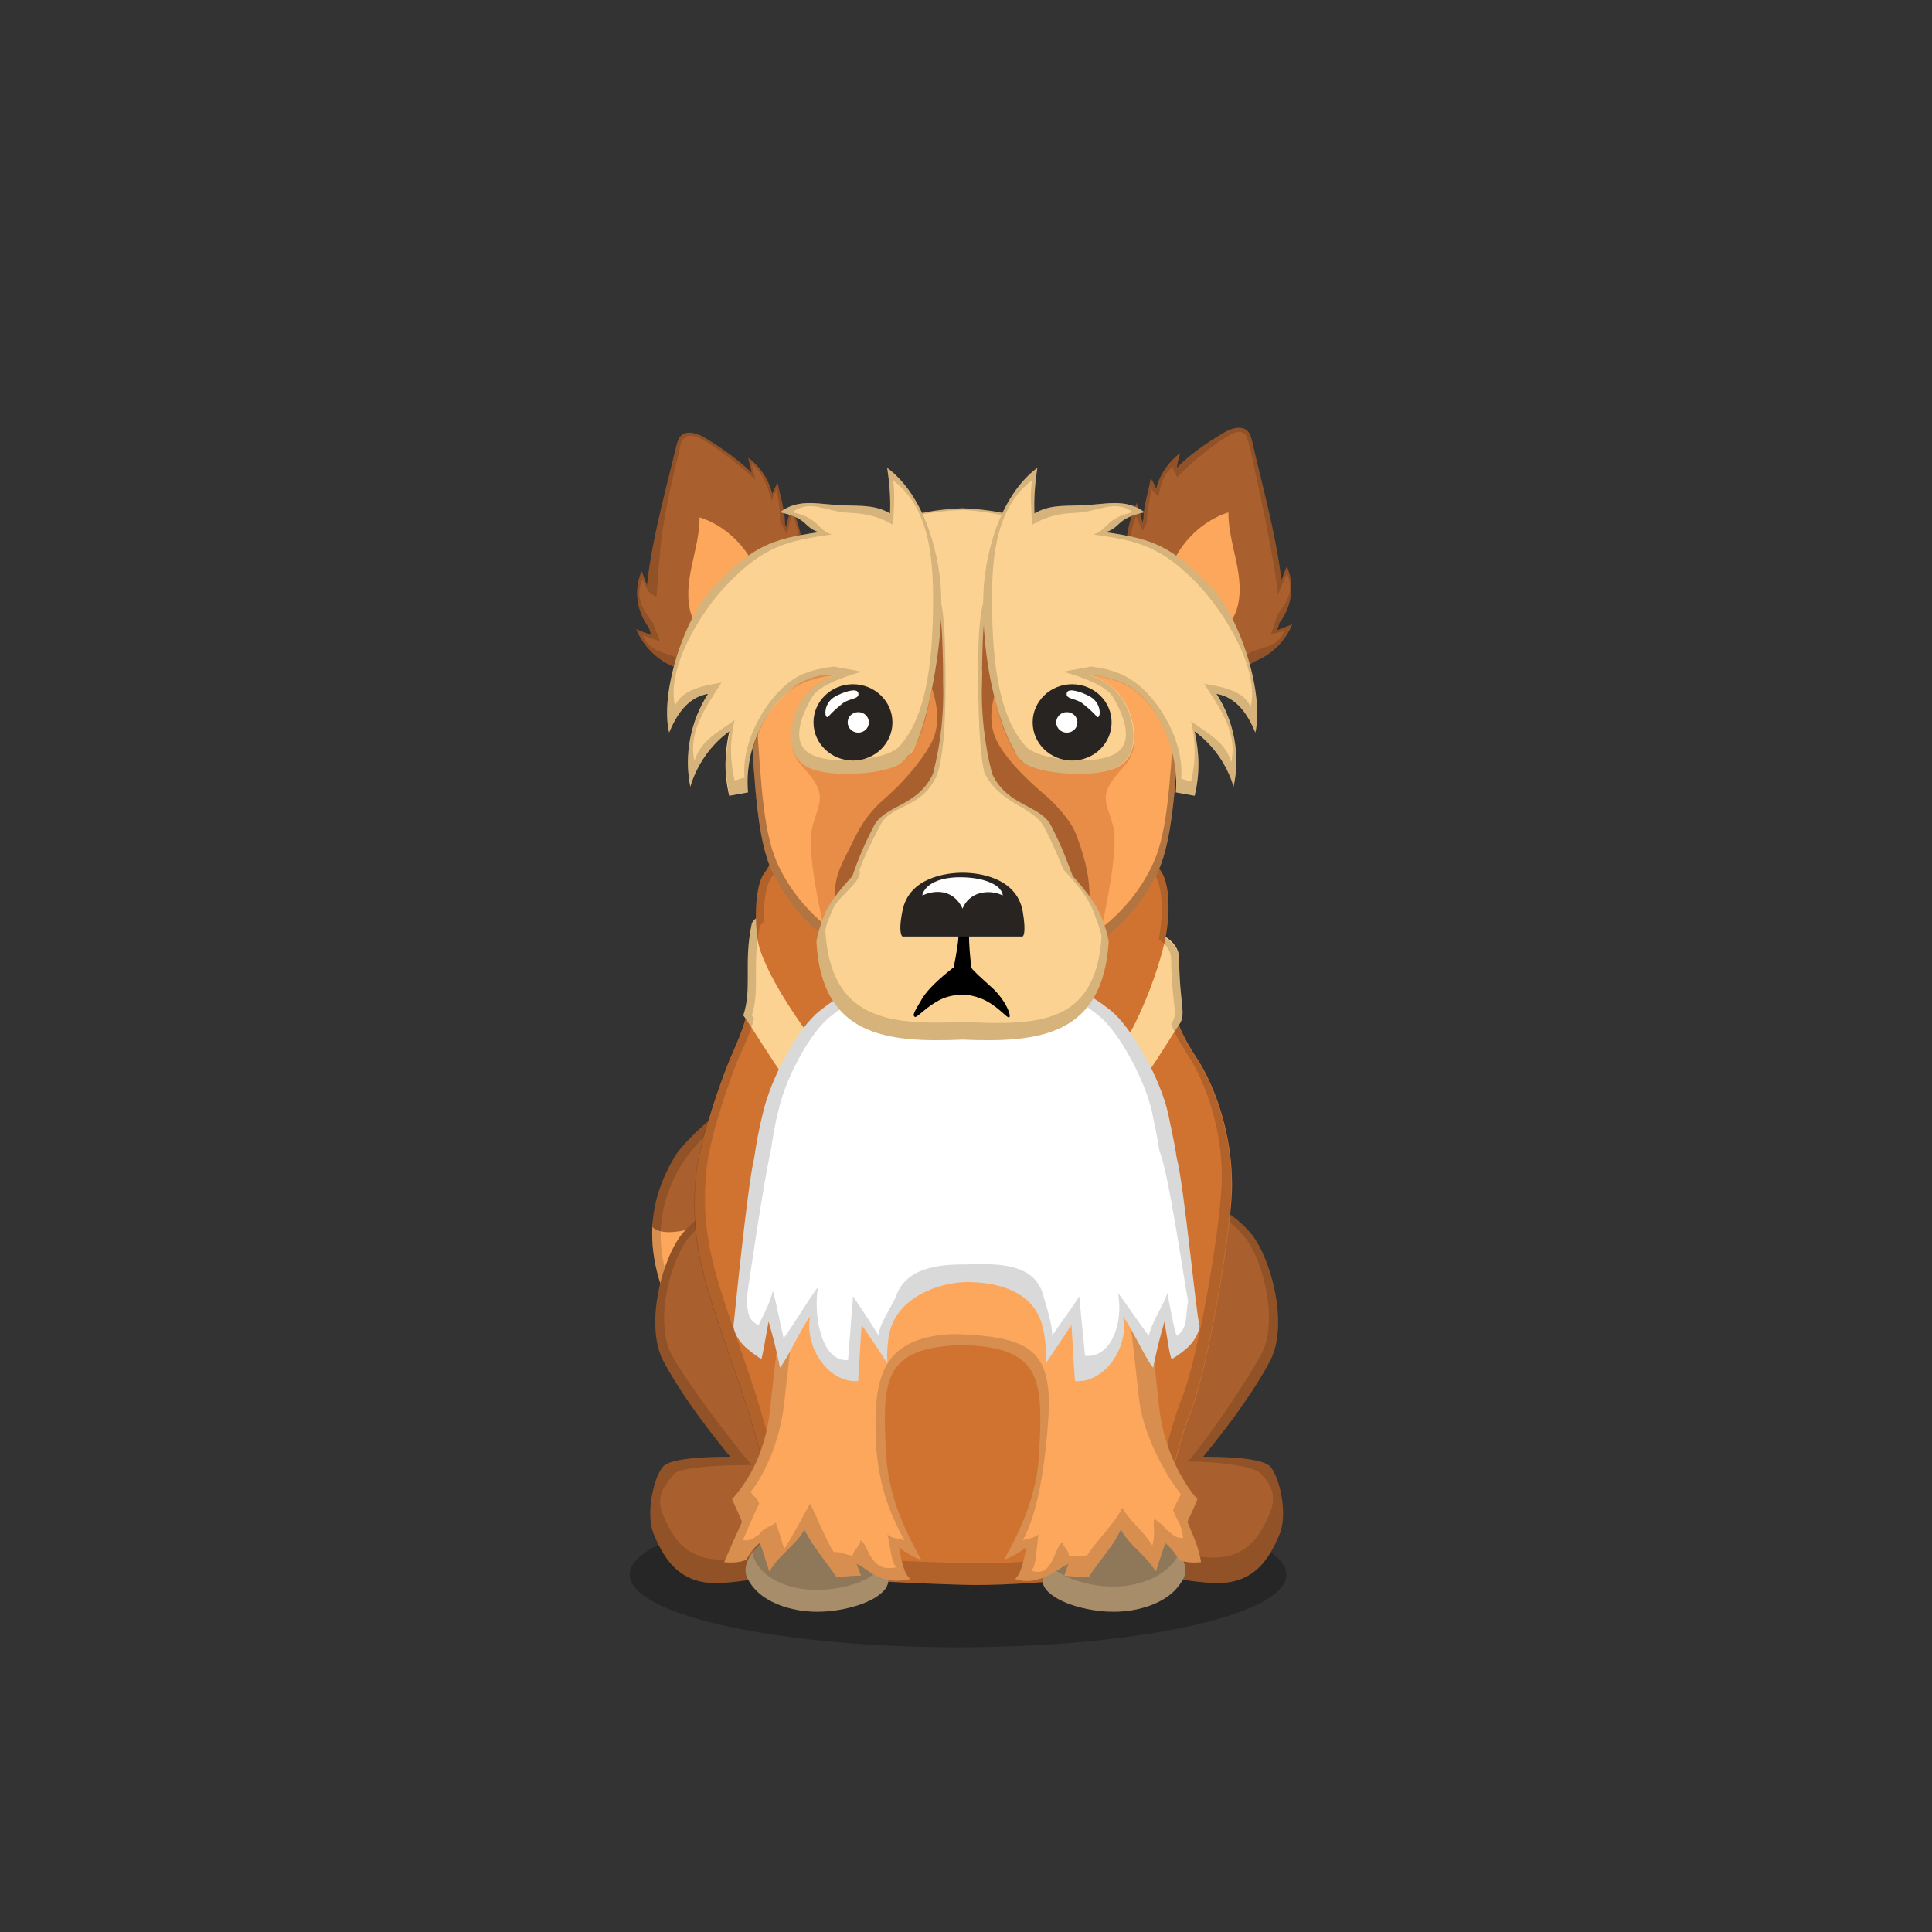 ﻿<?xml version="1.0" encoding="utf-8"?><!DOCTYPE svg PUBLIC "-//W3C//DTD SVG 1.1//EN" "http://www.w3.org/Graphics/SVG/1.1/DTD/svg11.dtd"><svg x="0" y="0" width="340px" height="340px" viewBox="0, 0, 340, 340" preserveAspectRatio="xMidYMid" font-size="0" id="a" enable-background="new 0 0 340 340" xmlns="http://www.w3.org/2000/svg" xmlns:xlink="http://www.w3.org/1999/xlink" xmlns:xml="http://www.w3.org/XML/1998/namespace" version="1.1"><rect x="0" y="0" width="340" height="340" fill="#333333" stroke="none"/><g id="b" fill="#000"><g id="c"><g transform="translate(0, 0) translate(0, 224)" id="d"><ellipse cx="168.6" cy="53.1" rx="57.8" ry="12.8" fill-opacity="0.25" id="e" /></g><g id="f"><g transform="translate(106.4, 87) translate(8, 107)" id="g"><path d="M17.9 35.7 C13.1 32.3 10.5 28 10 21.2 C9.9 20.1 0.7 17.8 0.4 21.9 C0.1 28 2.1 33.7 4.6 38.4 C7.9 44.5 15.6 50.4 23.9 50.4 L33.1 33.8 C29.3 37.3 22.1 38.7 17.9 35.7 z" id="h" fill="#FDA75C" /><path d="M0.4 21.9 C2 23.7 7 22.6 10 21.2 C9.9 20.1 9.9 19 9.9 17.8 C10.1 6.6 20 4.3 17.6 0.8 C15.2 -2.7 5.9 7.2 4.7 9 C1.9 13.4 0.6 17.8 0.4 21.9 z" id="i" fill="#AA602E" /><path d="M0.4 21.9 C0.6 17.8 1.9 13.4 4.7 9 C5.9 7.2 15.2 -2.7 17.6 0.8 C20 4.3 10.1 6.6 9.9 17.8 C9.9 19 9.9 20.1 10 21.2 C10.5 28 13.1 32.3 17.9 35.7 C22.1 38.7 29.3 37.3 33.1 33.8 L23.9 50.4 C15.6 50.4 7.9 44.5 4.6 38.4 C2.1 33.7 0.1 28 0.4 21.9 z M5.8 10.5 C3.3 14.5 2.1 18.5 1.9 22.2 C1.6 27.7 3.4 32.9 5.7 37.1 C8.7 42.6 15.7 48 23.2 48 L30.2 36.8 C26.8 40 20.8 39.5 17 36.8 C12.7 33.7 9.7 31.4 9.2 25.3 C9.1 24.3 8.6 19.6 8.6 18.6 C8.9 8.4 19.2 2.4 16.5 0.9 C14.9 -1.2 6.9 8.9 5.8 10.5 z" opacity="0.15" id="j" /></g><g transform="translate(121.7, 275.3) scale(1.214) translate(-121.7, -275.3) translate(-287.8, 64.1) translate(20, 150)" id="k"><path d="M418 16.4 C418 16.4 415.5 9 413.5 8.1 C411.5 7.2 409.1 5.1 402.7 6.1 C396.3 7.1 391.2 9.7 388.3 13.1 C385.4 16.4 382.6 26.3 385.4 31.7 C387.3 35.3 390.5 40 395.1 45.6 C389.5 45.6 386.3 46.1 385.4 47 C384.1 48.4 382.7 53.9 384.1 57 C385.4 60 387.5 64.2 393.6 63.9 C399.7 63.7 414.1 60.2 416.6 59.1 C419.1 58 417.8 40.7 417.8 39.4 C417.7 13 418 16.4 418 16.4 z" id="l" fill="#AA602E" /><path d="M418 16.4 C418 16.4 417.7 12.9 417.8 39.4 C417.8 40.7 419.1 58 416.6 59.1 C414.1 60.2 399.7 63.7 393.6 63.9 C387.5 64.2 385.4 60 384.1 57 C382.7 53.9 384.1 48.4 385.4 47 C386.3 46.1 389.5 45.6 395.1 45.6 C390.5 40 387.3 35.3 385.4 31.7 C382.6 26.3 385.4 16.4 388.3 13.1 C391.2 9.7 396.3 7.1 402.7 6.1 C409.1 5.1 411.5 7.2 413.5 8.1 C415.5 9.1 418 16.4 418 16.4 z M416.7 16.6 C416.7 16.6 414.4 9.8 412.5 8.9 C410.6 8 408.4 6.1 402.5 7.1 C396.6 8.1 391.9 10.4 389.3 13.6 C386.6 16.6 384 25.8 386.6 30.8 C388.4 34.1 393.9 41.7 398.2 46.8 C393 46.8 387.9 47.2 387.1 48 C385.9 49.3 384.1 51.2 385.4 54.1 C386.6 56.9 388.5 60.7 394.2 60.5 C399.8 60.3 413.1 57.1 415.4 56.1 C417.7 55.1 416.5 39.1 416.5 37.9 C416.4 13.5 416.7 16.6 416.7 16.6 z" opacity="0.15" id="m" /></g><g transform="translate(218.3, 275.3) scale(1.214) translate(-218.3, -275.3) translate(-282.6, 64.1) translate(106.5, 179.5) scale(-1, 1) translate(-106.5, -179.5) translate(89, 150)" id="n"><path d="M-348.6 16.4 C-348.6 16.4 -351.1 9 -353.1 8.1 C-355.1 7.2 -357.5 5.1 -363.9 6.1 C-370.3 7.1 -375.4 9.7 -378.3 13.1 C-381.2 16.4 -384 26.3 -381.2 31.7 C-379.3 35.3 -376.1 40 -371.5 45.6 C-377.1 45.6 -380.3 46.1 -381.2 47 C-382.5 48.4 -383.9 53.9 -382.5 57 C-381.2 60 -379.1 64.2 -373 63.9 C-366.9 63.7 -352.5 60.2 -350 59.1 C-347.5 58 -348.8 40.6 -348.8 39.3 C-348.8 13 -348.6 16.4 -348.6 16.4 z" id="o" fill="#AA602E" /><path d="M-348.6 16.4 C-348.6 16.4 -348.8 12.9 -348.8 39.3 C-348.8 40.6 -347.5 58 -350 59.1 C-352.5 60.2 -366.9 63.7 -373 63.9 C-379.1 64.2 -381.2 60 -382.5 57 C-383.9 53.9 -382.5 48.4 -381.2 47 C-380.3 46.1 -377.1 45.6 -371.5 45.6 C-376.1 40 -379.3 35.3 -381.2 31.7 C-384 26.3 -381.2 16.4 -378.3 13.1 C-375.4 9.7 -370.3 7.1 -363.9 6.1 C-357.5 5.1 -355.1 7.2 -353.1 8.1 C-351.1 9.1 -348.6 16.4 -348.6 16.4 z M-350 16.5 C-350 16.5 -352.3 9.7 -354.1 8.9 C-355.9 8.1 -358.1 6.1 -364 7.1 C-369.9 8.1 -374.6 10.3 -377.3 13.5 C-380 16.5 -382.5 25.6 -380 30.6 C-378.2 33.9 -373.6 41.1 -369.3 46.3 C-374.4 46.3 -379 47.1 -379.8 48 C-381 49.3 -382.4 51 -381.1 53.9 C-379.9 56.7 -378 60.5 -372.4 60.2 C-366.8 60 -353.5 56.8 -351.2 55.8 C-348.9 54.8 -350.1 38.8 -350.1 37.6 C-350.2 13.4 -350 16.5 -350 16.5 z" opacity="0.15" id="p" /></g><g transform="translate(98, 60.6) translate(25, 71)" id="q"><g id="r"><path d="M69.5 24.8 C69.5 41 72.2 39.3 73.9 43.9 C75.6 48.5 82.5 57.5 83.8 70.3 C85.1 83.1 84.4 97 80.4 108.7 C76.4 120.4 79.3 141.6 69.6 144.3 C69.3 144.4 37.7 147.4 26 144.3 C13.8 141.1 19.8 128.1 14.4 110.8 C9 93.5 8.1 84.8 8.4 70.4 C8.7 56 18.7 48.8 20.5 43.9 C22.3 39 24.6 37.2 24.6 24.8 C24.6 12.4 32.6 5.4 50.1 5.9 C55.4 5.9 69.5 8.4 69.5 24.8 z" id="s" fill="#453D37" /><g id="t"><path d="M8.7 40.5 C8.6 41.2 8.6 42.1 8.7 43.4 C8.9 47.3 7 51.1 5.3 55.1 C2.8 61.3 -0.1 70.5 -0.5 75.6 C-1.7 88.9 2 96.6 7.7 113.6 C13.4 130.6 13.9 141.5 16.6 144 C19.3 146.5 37.2 147 46.6 147.3 C56 147.6 76.8 145.7 78.6 144 C80.4 142.3 83.4 124.7 86.4 117.4 C89.4 110.1 93.5 86.6 93.8 78 C94.1 68.2 90.7 59.4 87.8 54.9 C86.1 52.3 81.6 45.5 84 40 C84.2 38.6 59.2 38.8 8.7 40.5 z" id="u" fill="#D07331" /><path d="M9.3 30.9 C7.8 37.9 9.4 42.3 7.8 47.1 C9.2 48.8 16.3 61 21.5 66.4 C26.2 71.1 33 77.2 37.6 80.6 C42.2 84 44.6 86.3 46.9 86.4 C49.2 86.5 56.7 80.6 59.8 78.4 C62.8 76.1 69.6 70.5 75.4 62.4 C80.6 55.2 83.7 49.8 84.4 48.9 C85.9 46.9 84.6 45.8 84.5 37 C84.4 29.2 61.8 29.3 51.2 29.5 C40.6 29.7 12.2 25.2 9.3 30.9 z" id="v" fill="#FBD291" /><path d="M11.6 21.9 C10.3 23.4 9.6 28.3 10.3 33.6 C11 38.9 18.6 50.6 25.6 58.1 C32.6 65.6 44.2 74.4 47.4 74.5 C49.9 74.6 60.4 67.3 68.8 59.7 C77.2 52.1 81.8 36.2 82.3 32.4 C83.1 27.2 82.5 22.7 80.9 21.2 C77.9 18.5 76.2 -0.6 46.5 -0.6 C17.2 -0.6 14.2 18.9 11.6 21.9 z" id="w" fill="#D07331" /></g><path d="M10 30 C9.9 26.2 10.6 22.9 11.6 21.8 C14.2 18.8 17.3 -0.7 46.7 -0.7 C76.3 -0.6 78 18.5 81 21.2 C82.6 22.7 83.2 27.2 82.4 32.4 C82.4 32.7 82.3 33.1 82.2 33.5 C83.6 34.5 84.5 35.7 84.5 37.2 C84.6 45.9 85.9 47.1 84.5 49 C85.5 51.5 86.9 53.7 87.7 54.9 C90.6 59.4 94 68.2 93.7 78 C93.4 86.7 89.3 110.2 86.3 117.4 C83.3 124.6 80.3 142.3 78.5 144 C76.7 145.7 55.9 147.6 46.5 147.3 C37.1 147 19.2 146.5 16.5 144 C13.8 141.5 13.3 130.6 7.6 113.6 C1.9 96.6 -1.8 89 -0.6 75.6 C-0.2 70.5 2.7 61.3 5.2 55.1 C6.3 52.6 7.4 50.1 8.1 47.7 C7.9 47.5 7.8 47.3 7.7 47.2 C9.3 42.3 7.7 37.9 9.2 31 C9.5 30.6 9.7 30.3 10 30 z M11.4 30.6 C11.1 30.9 10.9 31.1 10.7 31.5 C9.3 38.2 10.8 42.5 9.3 47.1 C9.4 47.2 9.5 47.4 9.7 47.6 C9.1 50 8 52.4 6.9 54.8 C4.5 60.8 1.7 69.6 1.3 74.6 C0.1 87.3 3.6 94.7 9.1 111 C14.6 127.3 15.1 137.9 17.7 140.3 C20.3 142.7 37.5 143.2 46.6 143.5 C55.7 143.8 75.7 142 77.4 140.3 C79.1 138.7 82 121.7 84.9 114.7 C87.8 107.7 91.7 85 92 76.6 C92.3 67.2 89 58.7 86.2 54.3 C85.4 53.1 84.1 51.1 83.1 48.6 C84.5 46.7 83.2 45.6 83.1 37.2 C83.1 35.8 82.3 34.6 80.9 33.7 C81 33.3 81.1 32.9 81.1 32.6 C81.9 27.6 81.3 23.3 79.8 21.8 C76.9 19.3 75.3 0.9 46.7 0.9 C18.4 0.9 15.4 19.7 12.9 22.6 C11.9 23.9 11.3 27 11.4 30.6 z" opacity="0.15" id="x" /></g></g><g transform="translate(127.442, 170.12) scale(1.26, 1.476) translate(-136.1, -190) translate(103.4, 81.4) translate(66, 147) scale(-1, 1) translate(-66, -147) translate(32, 108)" id="y"><path d="M58 67.2 C54.9 66.3 50.1 67.4 47.5 69.2 C46.3 70.1 43.1 73.1 44.9 74.9 C46.8 76.8 51.7 77.5 53.9 77.5 C56.6 77.6 62 76.9 64 73.6 C65.4 71.5 61.9 68.4 58 67.2 z" id="z" fill="#C6A67D" /><path d="M9.2 67.2 C12.3 66.3 17.1 67.4 19.7 69.2 C20.9 70.1 24.1 73.1 22.3 74.9 C20.4 76.8 15.5 77.5 13.3 77.5 C10.6 77.6 5.2 76.9 3.2 73.6 C1.8 71.5 5.3 68.4 9.2 67.2 z" id="a1" fill="#C6A67D" /><path d="M58 67.2 C54.9 66.3 50.1 67.4 47.5 69.2 C46.3 70.1 43.1 73.1 44.9 74.9 C46.8 76.8 51.7 77.5 53.9 77.5 C56.6 77.6 62 76.9 64 73.6 C65.4 71.5 61.9 68.4 58 67.2 z" opacity="0.15" id="b1" /><path d="M9.2 67.2 C12.3 66.3 17.1 67.4 19.7 69.2 C20.9 70.1 24.1 73.1 22.3 74.9 C20.4 76.8 15.5 77.5 13.3 77.5 C10.6 77.6 5.2 76.9 3.2 73.6 C1.8 71.5 5.3 68.4 9.2 67.2 z" opacity="0.15" id="c1" /><path d="M57.6 65.7 C54.8 64.9 50.5 65.9 48.2 67.5 C47.1 68.3 44.3 71 45.9 72.6 C47.6 74.3 52 74.9 54 74.9 C56.4 75 61.2 74.4 63 71.4 C64.2 69.6 61.1 66.8 57.6 65.7 z" opacity="0.15" id="d1" /><path d="M9.4 64.2 C12.3 63.3 16.9 64.4 19.3 66.2 C20.4 67.1 23.5 70.1 21.8 71.9 C20 73.8 15.4 74.5 13.3 74.5 C10.8 74.6 5.7 73.9 3.8 70.6 C2.4 68.5 5.7 65.4 9.4 64.2 z" opacity="0.15" id="e1" /><path d="M2.6 66.8 C2.1 65.9 1.5 64.7 1.2 64.1 C2.9 62.5 5.8 58.5 6.5 53.5 C8 41.8 9.8 28.1 12.5 23.9 C18 15.1 28.4 24.8 33.7 24.8 C39 24.8 49.4 15.2 54.9 23.9 C57.6 28.2 59.4 41.8 60.9 53.5 C61.6 59.1 64.5 62.5 66.2 64.1 C65.9 64.7 65.2 65.9 64.8 66.8 C65.6 68.3 66.4 69.8 67.3 71.6 C65.9 71.7 65 71.6 64.2 71.3 C63.8 70.6 63.2 69.9 62.3 69.3 C61.9 70.2 61.5 71.4 61 72.7 C59.4 70.5 57.3 69.6 56.1 67.7 C54.9 69.8 52.8 71.8 51.6 73.4 C50.5 73.3 49.3 73.2 48.2 73.2 C48.4 72.7 48.6 72.3 48.8 71.8 C47.4 72.2 45.6 74.5 41.3 73.6 C42.1 73.1 42.5 71.7 42.9 69.8 C41.9 70.5 40.9 71 39.8 71.3 C42.4 67.3 44.4 63.4 44.7 58.6 C45.2 49.9 45.2 46 34 45.7 C22.8 46 22.8 49.9 23.3 58.6 C23.6 63.4 25.6 67.3 28.2 71.3 C27.1 71 26 70.4 25.1 69.8 C25.5 71.7 25.9 73.1 26.7 73.6 C23.3 74.6 20.5 72.2 19.2 71.8 C19.4 72.3 19.6 72.7 19.8 73.2 C18.7 73.3 17.5 73.4 16.4 73.4 C15.2 71.7 13 69.8 11.9 67.7 C10.7 69.6 8.7 70.5 7 72.7 C6.5 71.3 6 70.2 5.7 69.3 C4.9 69.9 4.2 70.6 3.8 71.3 C3 71.6 2.1 71.7 0.7 71.6 C1 69.8 1.9 68.3 2.6 66.8 z" id="f1" fill="#FDA75C" /><path d="M2.6 66.8 C2.1 65.9 1.5 64.7 1.2 64.1 C2.9 62.5 5.8 58.5 6.5 53.5 C8 41.8 9.8 28.1 12.5 23.9 C18 15.1 28.4 24.8 33.7 24.8 C39 24.8 49.4 15.2 54.9 23.9 C57.6 28.2 59.4 41.8 60.9 53.5 C61.6 59.1 64.5 62.5 66.2 64.1 C65.9 64.7 65.2 65.9 64.8 66.8 C65.6 68.3 66.4 69.8 67.3 71.6 C65.9 71.7 65 71.6 64.2 71.3 C63.8 70.6 63.2 69.9 62.3 69.3 C61.9 70.2 61.5 71.4 61 72.7 C59.4 70.5 57.3 69.6 56.1 67.7 C54.9 69.8 52.8 71.8 51.6 73.4 C50.5 73.3 49.3 73.2 48.2 73.2 C48.4 72.7 48.6 72.3 48.8 71.8 C47.4 72.2 45.6 74.5 41.3 73.6 C42.1 73.1 42.5 71.7 42.9 69.8 C41.9 70.5 40.9 71 39.8 71.3 C42.4 67.3 44.4 63.4 44.7 58.6 C45.2 49.9 45.2 46 34 45.7 C22.8 46 22.8 49.9 23.3 58.6 C23.6 63.4 25.6 67.3 28.2 71.3 C27.1 71 26 70.4 25.1 69.8 C25.5 71.7 25.9 73.1 26.7 73.6 C23.3 74.6 20.5 72.2 19.2 71.8 C19.4 72.3 19.6 72.7 19.8 73.2 C18.7 73.3 17.5 73.4 16.4 73.4 C15.2 71.7 13 69.8 11.9 67.7 C10.7 69.6 8.7 70.5 7 72.7 C6.5 71.3 6 70.2 5.7 69.3 C4.9 69.9 4.2 70.6 3.8 71.3 C3 71.6 2.1 71.7 0.7 71.6 C1 69.8 1.9 68.3 2.6 66.8 z M4.6 65.4 C4 66.8 3.4 67 3.2 68.7 C4.5 68.8 4.9 68 5.6 67.7 C6 67.1 6.5 67 7.2 66.4 C7.5 67.2 7 68.3 7.5 69.6 C9 67.6 10.6 66.8 11.7 65.1 C12.7 67 15.5 69.2 16.6 70.8 C17.6 70.8 18.2 70.9 19.2 70.8 C19 70.3 20.2 69.6 20 69.2 C21.2 69.6 21.3 73.6 24.4 72.6 C23.7 72.1 23.7 70 23.4 68.3 C24.2 68.8 24.6 68.7 25.6 69 C23.2 65.4 22.3 58.4 22 54.1 C21.5 46.2 24.8 44.7 35.1 44.4 C45.3 44.7 46.5 49.5 46.1 57.4 C45.8 61.8 44.5 65.4 42.1 69 C43.1 68.7 43.6 68.9 44.5 68.3 C44 70 44 71.7 43.2 72.2 C47.1 73 47.1 69.3 48.3 69 C48.1 69.5 49.5 70.4 49.3 70.8 C50.3 70.8 51 70.3 52 70.4 C53.1 68.9 54.2 66.5 55.3 64.6 C56.4 66.3 57.4 68 58.9 70 C59.4 68.8 59.7 67.7 60.1 66.9 C60.9 67.4 62 67.6 62.4 68.3 C63.1 68.6 63.4 69.1 64.7 69 C63.9 67.4 63.2 66 62.4 64.6 C62.8 63.8 63.3 63.7 63.6 63.2 C62.1 61.7 59.5 57.6 58.9 52.5 C57.5 41.8 55.9 29.4 53.4 25.5 C48.4 17.6 38.9 26.3 34.1 26.3 C29.3 26.3 19.8 17.5 14.8 25.5 C12.3 29.3 10.7 41.8 9.3 52.5 C8.6 57 5 62 3.5 63.5 C3.8 64 4.2 64.6 4.6 65.4 z" opacity="0.15" id="g1" /><path d="M4.1 23.4 C4.4 21.6 4.9 19.8 5.3 18.1 C6.4 13.9 10.3 8 13.2 5.9 C20.9 0.6 28.6 1 33.8 1 C39 1 46.3 0.6 54 5.9 C57 7.9 60.8 13.9 61.9 18.1 C62.4 19.8 62.8 21.6 63.1 23.4 C64 26.4 65.8 41.9 66 43.5 C65.6 45.4 63.8 46.4 62.1 47.4 C61.9 46.8 61.5 44.8 61.1 42.9 C60.5 44.6 60 46.3 59.5 48.4 C58.3 47.1 56.5 43.6 55.3 42.3 C56.1 46.2 52.5 50.3 48.6 50 C48.4 47.8 48.3 45.5 48.1 43.3 C46.9 44.8 45.7 46.3 44.5 47.9 C44.6 46.6 44.5 44.8 44 43.6 C42.4 39.6 36.6 38.2 33.4 38.2 C30.2 38.2 24.1 38.8 22.8 43.6 C22.4 44.9 22.3 46.6 22.4 47.9 C21.2 46.4 20 44.9 18.8 43.3 C18.6 45.5 18.5 47.8 18.3 50 C14.3 50.3 10.7 46.1 11.6 42.3 C10.4 43.6 8.6 47.1 7.4 48.4 C6.9 46.4 6.4 44.6 5.8 42.9 C5.4 44.9 5.1 46.9 4.8 47.4 C3.1 46.5 1.3 45.4 0.9 43.5 C1.4 42 3.1 26.4 4.1 23.4 z" id="h1" fill="#FFF" /><path d="M4.1 23.4 C4.4 21.6 4.9 19.8 5.3 18.1 C6.4 13.9 10.3 8 13.2 5.9 C20.9 0.6 28.6 1 33.8 1 C39 1 46.3 0.6 54 5.9 C57 7.9 60.8 13.9 61.9 18.1 C62.4 19.8 62.8 21.6 63.1 23.4 C64 26.4 65.8 41.9 66 43.5 C65.6 45.4 63.8 46.4 62.1 47.4 C61.9 46.8 61.5 44.8 61.1 42.9 C60.5 44.6 60 46.3 59.5 48.4 C58.3 47.1 56.5 43.6 55.3 42.3 C56.1 46.2 52.5 50.3 48.6 50 C48.4 47.8 48.3 45.5 48.1 43.3 C46.9 44.8 45.7 46.3 44.5 47.9 C44.6 46.6 44.5 44.8 44 43.6 C42.4 39.6 36.6 38.2 33.4 38.2 C30.2 38.2 24.1 38.8 22.8 43.6 C22.4 44.9 22.3 46.6 22.4 47.9 C21.2 46.4 20 44.9 18.8 43.3 C18.6 45.5 18.5 47.8 18.3 50 C14.3 50.3 10.7 46.1 11.6 42.3 C10.4 43.6 8.6 47.1 7.4 48.4 C6.9 46.4 6.4 44.6 5.8 42.9 C5.4 44.9 5.1 46.9 4.8 47.4 C3.1 46.5 1.3 45.4 0.9 43.5 C1.4 42 3.1 26.4 4.1 23.4 z M6.5 22.6 C5.2 25.1 2.9 39 2.5 40.5 C2.9 42.2 2.5 43.8 4.1 44.6 C4.4 44.1 5 41.3 5.4 39.5 C6 41.1 7.5 42.8 8 44.6 C9.1 43.4 11.2 40.7 12.3 39.5 C11.5 43 13.2 47.3 16.9 47 C17.1 45 17.5 41.9 17.7 39.9 C18.8 41.4 20.4 43.2 21.5 44.6 C21.4 43.4 22.3 41.1 22.7 39.9 C23.9 35.5 30.5 36.1 33.5 36.1 C36.5 36.1 41.8 36.2 43.3 39.9 C43.8 41 45.8 43.4 45.7 44.6 C46.8 43.1 48.2 41.3 49.3 39.9 C49.5 41.9 49.8 45.5 50 47.5 C53.6 47.8 54.9 42.4 54.2 38.8 C55.3 40 57.9 43.7 59 44.9 C59.5 43 60 40.8 60.5 39.2 C60.9 40.9 62.3 42.8 62.5 43.4 C64.1 42.5 63.8 42.2 64.2 40.5 C64 39 61.6 25.3 60.8 22.6 C60.5 20.9 60.2 19.3 59.7 17.7 C58.7 13.8 55.2 8.3 52.4 6.5 C45.2 1.6 38.5 2 33.8 2 C29.1 2 21.9 1.6 14.9 6.5 C12.2 8.4 8.7 13.8 7.6 17.7 C7.2 19.3 6.8 20.9 6.5 22.6 z" opacity="0.15" id="i1" /></g></g><g transform="translate(169.6, 177.7) scale(0.864) translate(-169.6, -177.7)" id="j1"><g transform="translate(86.9, 77.2) translate(38, 0)" id="k1"><g id="l1"><path d="M67 2.2 C73.4 3.6 81.6 6.5 84.5 10.5 C87.4 14.5 90.2 22.1 89.1 36.2 C88 50.3 87.7 63.3 84.9 70.8 C82.1 78.3 75 87 64.4 90.8 C57.6 93.3 51.2 94.5 45.2 94.6 C44.9 94.6 44.8 94.6 44.7 94.6 C38.7 94.5 32.3 93.2 25.5 90.8 C15 87 7.8 78.2 5 70.7 C2.2 63.2 2 50.4 0.9 36.3 C-0.2 22.2 2.6 14.7 5.5 10.6 C8.4 6.5 16.6 3.6 23 2.3 C27.2 1.4 34.4 0.8 44.7 0.5 C55.5 0.7 62.8 1.3 67 2.2 z" id="m1" fill="#FDA75C" /><path d="M72.4 85.7 C70 87.7 67.2 89.4 63.9 90.6 C57.1 93.1 50.7 94.3 44.7 94.4 C44.6 94.4 44.5 94.4 44.5 94.4 C44.4 94.4 44.3 94.4 44.3 94.4 C38.3 94.3 31.9 93 25.1 90.6 C21.8 89.4 19.1 87.8 16.7 85.9 C13.9 74 13 66.5 13.9 63.2 C15.3 57.8 17.2 56.8 11.8 50.9 C6.4 45 12 38 19.6 33.1 C24.6 29.8 27.9 28.7 29.3 29.6 C26.3 28.2 24.3 28.9 22.8 29.2 C20.5 29.7 22.5 24.9 27.2 23.7 C31.9 22.5 36 23.2 38.1 25.2 C40.2 27.2 41.4 28.8 43.6 28.7 C43.7 28.7 43.9 28.7 44 28.7 C43.7 28.7 43.9 28.7 44.5 28.7 C45.1 28.7 45.3 28.7 45 28.7 C45.1 28.7 45.2 28.7 45.4 28.7 C47.6 28.8 48.9 27.4 51.1 25.4 C53.2 23.4 57.4 22 61.9 23.7 C66.4 25.4 68.8 30 66.5 29.5 C65 29.2 62.8 28.1 59.8 29.5 C61.2 28.6 64.5 29.7 69.5 33 C77 38 82.7 45.1 77.3 51 C71.8 56.9 73.7 57.8 75.2 63.3 C75.9 66.4 75 73.9 72.4 85.7 z" id="n1" fill="#E78D47" /><path d="M56.9 1 C57.3 1.3 53.2 1.7 52.8 7 C52.6 8.7 55.1 17.3 55.5 19.4 C56.7 24.8 55.9 24.4 54.6 27.2 C50.2 36.4 49 41.7 51.9 46.6 C53.8 49.8 57.2 53.4 62 57.4 C64.9 60.2 66.8 62.7 67.6 64.8 C69.5 69.9 72.6 79 67.6 86.6 C62.6 94.2 58.2 102.4 44.8 102.4 C31.4 102.4 23.8 94.2 20.3 84.8 C16.8 75.4 19 72.6 21.7 67.1 C23.4 63.6 24.8 60.8 28.6 57.5 C32.4 54.2 35.9 50 37.8 46.7 C40.6 41.8 39.4 36.5 35.1 27.3 C33.7 24.5 33 24.9 34.2 19.5 C34.8 16.9 37 12.2 37 7.1 C37 2 32.6 1.2 32.9 1 C33.8 0.9 37.8 0.5 44.8 0.5 C51.8 0.5 55.9 0.9 56.9 1 z" id="o1" fill="#AA602E" /><path d="M67 2.2 C73.4 3.6 81.6 6.5 84.5 10.5 C87.4 14.5 90.2 22.1 89.1 36.2 C88 50.3 87.7 63.3 84.9 70.8 C82.1 78.3 75 87 64.4 90.8 C57.6 93.3 51.2 94.5 45.2 94.6 C44.9 94.6 44.8 94.6 44.7 94.6 C38.7 94.5 32.3 93.2 25.5 90.8 C15 87 7.8 78.2 5 70.7 C2.2 63.2 2 50.4 0.9 36.3 C-0.2 22.2 2.6 14.7 5.5 10.6 C8.4 6.5 16.6 3.6 23 2.3 C27.2 1.4 34.4 0.8 44.7 0.5 C55.5 0.7 62.8 1.3 67 2.2 z M66.4 2.4 C62.3 1.5 55.2 0.9 44.7 0.7 C34.7 1 27.7 1.6 23.6 2.5 C17.4 3.8 9.4 6.6 6.6 10.6 C3.8 14.6 1 21.9 2.1 35.6 C3.2 49.3 3.4 61.8 6.1 69.1 C8.8 76.4 15.8 85 26 88.7 C32.6 91 38.8 92.3 44.7 92.4 C44.8 92.4 44.9 92.4 45.2 92.4 C51 92.3 57.3 91.1 63.9 88.7 C74.2 85 81.1 76.5 83.9 69.2 C86.7 61.9 86.9 49.2 88 35.5 C89.1 21.8 86.3 14.4 83.5 10.5 C80.7 6.6 72.6 3.8 66.4 2.4 z" fill-opacity="0.3" id="p1" /></g></g><g transform="translate(78.2, 59.7) translate(24, 0)" id="q1"><g id="r1"><path d="M32.4 15.8 C31.9 16.9 31.5 18.3 31.2 19.7 C31.1 19.5 31.1 19.3 31 19.1 C31 16.4 30.1 13.7 29.5 10.7 C29.1 11.4 28.7 12.1 28.4 12.9 C27.7 10 25.9 7.3 23.5 5.6 C23.8 6.7 24 7.7 24.2 8.6 C21.4 5.9 18.1 3.6 14.7 1.5 C13.2 0.6 11 -0.1 9.8 1.1 C9.2 1.7 9 2.6 8.8 3.4 C7.5 9.1 3.8 22.2 2.9 31.5 C2.5 30.6 2.2 29.6 1.8 28.7 C0.1 32.4 0.8 37 3.3 40.2 C3.4 40.7 3.6 41.2 3.8 41.7 C2.8 41.3 1.7 40.9 0.7 40.5 C2.1 44 5 46.8 8.5 48.2 C9.7 49.1 11 49.7 12.5 49.9 C16.2 50.3 19.5 49 25.4 42.2 C29.8 37.1 31.2 35 31.7 32.1 C36.8 26.6 33.7 18.8 32.4 15.8 z" id="s1" fill="#AA602E" /><path d="M32.4 15.8 C33.7 18.8 36.8 26.6 31.7 32.1 C31.2 35 29.8 37.1 25.4 42.2 C19.5 49 16.2 50.3 12.5 49.9 C11 49.7 9.7 49.1 8.5 48.2 C5 46.8 2.1 44 0.7 40.5 C1.7 40.9 2.8 41.3 3.8 41.7 C3.6 41.2 3.4 40.7 3.3 40.2 C0.8 37 0.1 32.4 1.8 28.7 C2.2 29.6 2.5 30.6 2.9 31.5 C3.8 22.2 7.5 9.1 8.8 3.4 C9 2.6 9.2 1.7 9.8 1.1 C11 -0.1 13.2 0.6 14.7 1.5 C18.1 3.6 21.4 5.9 24.2 8.6 C24 7.7 23.8 6.7 23.5 5.6 C25.9 7.3 27.7 10 28.4 12.9 C28.7 12.1 29.1 11.4 29.5 10.7 C30.1 13.7 31 16.4 31 19.1 C31.1 19.3 31.1 19.5 31.2 19.7 C31.5 18.3 31.9 16.9 32.4 15.8 z M32.5 17 C32 18 31.7 19.9 31.4 21.2 C31.3 21 30.1 18.7 30 18.6 C30 16.1 29.8 14.9 29.3 12.1 C28.9 12.8 28.5 13.6 28.3 14.4 C27.6 11.7 26.4 8.4 24.2 6.8 C24.5 7.9 24.8 9.3 25 10.1 C22.4 7.6 18.1 4.2 14.9 2.3 C13.5 1.4 11.5 0.5 10.4 1.6 C9.8 2.2 9.6 3.3 9.5 4 C8.7 7.3 7.1 13.5 6 20.8 C5.4 25.1 5.1 30.8 4.8 34 C4.7 33.6 3.9 33.6 3.3 32.9 C2.7 32.1 2.2 30.8 2 30.3 C0.4 33.8 1.8 36.2 4.1 39.2 C4.2 39.7 5.4 42.5 5.6 43 C4.7 42.6 2.9 42.1 2 41.7 C3.3 44.9 5.8 45 9 46.3 C10.2 47.1 12.1 47.4 13.5 47.6 C16.9 48 19.4 46.2 24.8 39.9 C28.9 35.2 30.2 33.3 30.6 30.6 C35.4 25.5 33.7 19.8 32.5 17 z" opacity="0.15" id="t1" /><path d="M12 27.6 C12.7 24.3 13.6 21.1 13.6 17.7 C20.2 19.8 25.3 25.9 26.4 32.7 C26.6 33.9 26.2 35.1 25.5 36 C24.1 37.7 21.7 40.6 20.3 42.2 C19.5 43.2 18.1 43.6 16.9 43.1 C14.6 42.2 12.7 39.9 11.9 37.5 C10.9 34.4 11.3 30.9 12 27.6 z" id="u1" fill="#FDA75C" /></g></g><g transform="translate(127.1, 58.7) translate(92.5, 25) scale(-1, 1) translate(-92.5, -25) translate(75, 0)" id="v1"><g id="w1"><path d="M0.6 40.5 C1.6 40.9 2.7 41.3 3.7 41.7 C3.5 41.2 3.3 40.7 3.2 40.2 C0.7 37 0 32.4 1.7 28.7 C2.1 29.6 2.4 30.6 2.8 31.5 C3.8 22.2 7.5 9.1 8.7 3.4 C8.9 2.6 9.1 1.7 9.7 1.1 C11 -0.1 13.1 0.6 14.6 1.5 C18.1 3.6 21.4 5.9 24.1 8.6 C24 7.7 23.7 6.7 23.4 5.6 C25.8 7.4 27.6 10 28.3 12.9 C28.6 12.1 29 11.4 29.4 10.7 C29.9 13.7 30.9 16.4 30.9 19.1 C31 19.3 31 19.5 31.1 19.7 C31.4 18.3 31.8 16.9 32.3 15.8 C33.6 18.8 36.7 27.6 31.6 32 C31.1 34.9 29.7 37.1 25.3 42.1 C19.4 48.8 16.1 50.2 12.4 49.8 C11 49.6 9.6 49 8.4 48.1 C4.9 46.8 2 44 0.6 40.5 z" id="x1" fill="#AA602E" /><path d="M0.6 40.5 C1.6 40.9 2.7 41.3 3.7 41.7 C3.5 41.2 3.3 40.7 3.2 40.2 C0.7 37 0 32.4 1.7 28.7 C2.1 29.6 2.4 30.6 2.8 31.5 C3.8 22.2 7.5 9.1 8.7 3.4 C8.9 2.6 9.1 1.7 9.7 1.1 C11 -0.1 13.1 0.6 14.6 1.5 C18.1 3.6 21.4 5.9 24.1 8.6 C24 7.7 23.7 6.7 23.4 5.6 C25.8 7.4 27.6 10 28.3 12.9 C28.6 12.1 29 11.4 29.4 10.7 C29.9 13.7 30.9 16.4 30.9 19.1 C31 19.3 31 19.5 31.1 19.7 C31.4 18.3 31.8 16.9 32.3 15.8 C33.6 18.8 36.7 27.6 31.6 32 C31.1 34.9 29.7 37.1 25.3 42.1 C19.4 48.8 16.1 50.2 12.4 49.8 C11 49.6 9.6 49 8.4 48.1 C4.9 46.8 2 44 0.6 40.5 z M2.1 41.7 C3.4 44.9 5.7 44.9 8.9 46.1 C9.9 46.9 11.7 47.1 12.9 47.3 C16.2 47.7 19.2 46.4 24.5 40.4 C28.5 35.9 29.7 33.9 30.2 31.3 C34.8 27.4 33.6 21.2 32.4 18.5 C32 19.5 31.4 20.2 31.1 21.5 C31 21.3 30.3 19.9 30.2 19.8 C30.2 17.3 29.7 15.6 29.2 12.9 C28.9 13.6 28.2 13.9 27.9 14.7 C27.3 12 27 10 24.8 8.4 C25.1 9.4 24 9.8 24.1 10.6 C21.7 8.1 17.3 4.3 14.1 2.4 C12.8 1.6 11.4 0.7 10.2 1.8 C9.7 2.3 9 5.2 8.9 5.9 C7.8 11 4.4 26 3.5 34.4 C3.1 33.6 2.1 31 1.7 30.2 C0.2 33.5 1.4 35.7 3.7 38.6 C3.7 39.1 4.8 42.2 5 42.6 C4.1 42.3 3 42.1 2.1 41.7 z" opacity="0.15" id="y1" /><path d="M12 27.6 C12.7 24.3 13.6 21.1 13.6 17.7 C20.2 19.8 25.3 25.9 26.4 32.7 C26.6 33.9 26.2 35.1 25.5 36 C24.1 37.7 21.7 40.6 20.3 42.2 C19.5 43.2 18.1 43.6 16.9 43.1 C14.6 42.2 12.7 39.9 11.9 37.5 C10.9 34.4 11.3 30.9 12 27.6 z" id="z1" fill="#FDA75C" /></g></g><g transform="translate(169.6, 139.7) scale(1.2, 1.16) translate(-169.6, -139.7)" id="a2"><g transform="translate(102.3, 80.7) translate(42, 3)" id="b2"><path d="M49.9 76.8 C49.7 75.5 49.3 74.2 48.8 72.8 C47.8 70.2 46 67.8 43.8 65.3 C43 63.2 42.2 60.6 40.1 56.4 C38.2 52.7 32.7 53.1 30.1 47.3 C28.8 42 28.2 36.5 28.4 31.1 C28.4 30.4 28.5 29.6 28.4 28.9 C28.6 18.6 28.7 14.3 34.2 10 C36.3 8.4 39.1 8.4 39.2 6.8 C39.5 2.4 30.6 0.9 25.1 0.7 C19.5 0.9 10.6 2.4 11 6.8 C11.1 8.4 13.9 8.4 16 10 C21.5 14.3 21.6 18.6 21.8 28.9 C21.8 29.6 21.8 30.4 21.8 31.1 C22 36.6 21.4 42 20.1 47.3 C17.5 53.1 12.1 52.7 10.1 56.4 C8 60.6 7.1 63.2 6.4 65.3 C4.2 67.8 2.3 70.1 1.4 72.8 C0.9 74.2 0.5 75.5 0.3 76.8 C1.2 93.2 11.8 94.6 25.1 94 C38.3 94.6 48.9 93.2 49.9 76.8 z" id="c2" fill="#FBD291" /><path d="M49.9 76.8 C48.9 93.2 38.3 94.6 25.1 94 C11.8 94.6 1.2 93.2 0.3 76.8 C0.5 75.5 0.9 74.2 1.4 72.8 C2.3 70.1 4.2 67.8 6.4 65.3 C7.1 63.2 8 60.6 10.1 56.4 C12.1 52.7 17.5 53.1 20.1 47.3 C21.4 42 22 36.6 21.8 31.1 C21.8 30.4 21.8 29.6 21.8 28.9 C21.6 18.6 21.5 14.3 16 10 C13.9 8.4 11.1 8.4 11 6.8 C10.6 2.4 19.5 0.9 25.1 0.7 C30.6 0.9 39.5 2.4 39.2 6.8 C39.1 8.4 36.3 8.4 34.2 10 C28.7 14.3 28.6 18.6 28.4 28.9 C28.5 29.6 28.4 30.4 28.4 31.1 C28.2 36.5 28.8 42 30.1 47.3 C32.7 53.1 38.2 52.7 40.1 56.4 C42.2 60.6 43 63.2 43.8 65.3 C46 67.8 47.8 70.2 48.8 72.8 C49.3 74.2 49.7 75.5 49.9 76.8 z M47.2 71.2 C46.2 68.7 44.3 66.5 42.2 64.1 C41.4 62.1 40.9 60.6 38.9 56.6 C37.1 53.1 31.3 52.6 28.8 47.1 C27.6 42 27.8 29.4 27.7 29 C27.9 19.2 28 14 33.3 9.9 C35.3 8.4 38.3 7.9 38.4 6.4 C38.9 3.2 30.4 1.2 25.2 1 C19.9 1.2 11.8 2.2 12.2 6.4 C12.4 8 15 8.5 17 10.1 C22.2 14.2 22 19.2 22.2 29 C22.2 29.7 22.5 43.6 20.6 47.9 C18.1 53.4 13.1 52.7 11.2 56.2 C9.2 60.2 8.3 62.2 7.6 64.2 C8.3 66.2 3.9 68.8 3 71.3 C2.5 72.6 2 73.6 1.8 74.8 C2.7 90.4 12.4 91.5 25.1 90.9 C37.7 91.5 47.7 91.5 48.7 75.9 C48.5 74.6 47.7 72.6 47.2 71.2 z" opacity="0.15" id="d2" /></g><g transform="translate(86.9, 75.9) translate(74, 77)" id="e2"><path d="M7.5 1.5 C7.7 3.9 7.8 5.6 7.8 6.6 C7.8 7.6 7.5 9.5 7 12.1 C4.4 14.2 2.6 16 1.7 17.5 C0.4 19.8 -0.1 20.5 0.4 20.8 C0.7 21.1 2.4 18.9 4.9 17.7 C5.9 17.2 7.4 16.9 8.5 16.9 C9.8 16.9 11.5 17.4 12.7 18.1 C14.8 19.3 16 21 16.4 20.9 C16.9 20.7 15.7 17.6 13.2 15.4 C11.6 13.9 10.5 12.9 10 12.2 C9.7 9.6 9.6 7.8 9.6 6.6 C9.6 5.4 9.7 3.6 9.9 1.3 C10.5 0.4 10.1 0 8.7 0 C7.3 0 6.9 0.5 7.5 1.5 z" id="f2" /></g><g transform="translate(106.9, 92.1) translate(51, 56)" id="g2"><g id="h2"><path d="M21.7 7 C20.6 1.1 14.2 0.3 11.5 0.3 C8.8 0.3 2.4 1.1 1.3 7 C0.5 11.1 1.3 11.5 1.3 11.5 L11.5 11.5 L21.7 11.5 C21.7 11.5 22.4 11.2 21.7 7 z" id="i2" fill="#282421" /><path d="M18.3 4.3 C18.4 3.8 17.8 3.1 17.5 2.8 C17 2.4 15.4 1.2 11.5 1.1 C7.6 1 6 2.3 5.5 2.8 C5.2 3.1 4.6 3.9 4.7 4.3 C6.2 3.5 9.8 2.8 11.5 6.6 C12.9 3.1 16.8 3.4 18.3 4.3 z" id="j2" fill="#FEFEFE" /></g></g><g transform="translate(100.3, 47.8)" id="k2"><g transform="translate(18, 29)" id="l2"><path d="M23.6 41.6 C25.6 38.1 29.7 36 33.7 36.5 C37.7 37 41.2 39.9 42.3 43.8 C43.4 47.6 42.9 51.8 39.2 53.1 C35.8 54.4 27.9 54.9 24.5 52.9 C21 50.8 21.6 45.1 23.6 41.6 z" id="m2" fill="#FBD291" /><path d="M9 21.2 C15.5 14.3 18.6 13 26.7 11.8 C24 10.9 25 9.4 20.1 8.3 C23.4 5.7 26.9 7 31.1 7.1 C33.9 7.2 36.3 7 38.8 8.5 C38.9 5.8 38.7 3.1 38.3 0.5 C44.7 5.4 47.5 16 47.5 24.1 C47.5 37.4 43 52.3 41.7 50.8 C38.4 44.3 34.3 37.9 29.3 36.9 C27.4 36.5 24.3 37.6 22.7 38.8 C16.9 43.3 14.1 50.6 14.7 57.5 C13.6 57.7 12.6 57.9 11.5 58.1 C10.6 54.2 10.7 50.7 11.5 46.8 C8.3 49.2 6 52.7 4.9 56.5 C3.8 51 4.9 45 7.9 40.2 C4.4 40.8 2.5 44 1.3 47 C-0.3 40.3 3.7 26.9 9 21.2 z" id="n2" fill="#FBD291" /><path d="M22.8 38.9 C17.5 42.1 14.2 50.7 14.8 57.6 C13.7 57.8 12.7 58 11.6 58.2 C10.7 54.3 10.8 50.8 11.6 46.9 C8.4 49.3 6.1 52.8 5 56.6 C3.8 51.1 4.9 45.1 7.9 40.3 C4.4 40.9 2.5 44.1 1.3 47.1 C-0.3 40.3 3.7 26.9 9 21.2 C15.5 14.3 18.6 13 26.7 11.8 C24 10.9 25 9.4 20.1 8.3 C23.4 5.7 26.9 7 31.1 7.1 C33.9 7.2 36.3 7 38.8 8.5 C38.9 5.8 38.7 3.1 38.3 0.5 C44.7 5.4 47.5 16 47.5 24.1 C47.5 30.5 46.6 36.5 45.6 41.1 C44.6 46 43.6 49.4 41.1 52 C40.6 52.4 40 52.8 39.2 53.1 C35.8 54.4 27.9 54.9 24.5 52.9 C21 50.8 21.6 45.1 23.6 41.6 C24.9 39.3 27.1 37.6 29.6 36.9 C26.9 37.1 24.3 38 22.8 38.9 z M29.3 35.4 L34 36.3 C31.7 37 26.9 38.5 25.6 40.7 C23.7 44 21.9 48.7 25.2 50.7 C28.4 52.6 35.1 51.9 38.3 50.7 C39 50.4 39.6 50.1 40.1 49.7 C44.6 44.9 46.1 36 46.1 23.5 C46.1 15.9 45.3 7.3 39.3 2.7 C39.7 5.1 39.4 7.9 39.3 10.5 C37 9.1 34.7 8.5 32 8.4 C28.1 8.3 25.3 5.9 22.2 8.3 C26.8 9.3 26.4 11.4 28.9 12.2 C21.3 13.3 17.4 14.3 11.3 20.8 C6.4 26 0.8 35.9 2.3 42.3 C3.4 39.5 6.9 38.8 10.2 38.2 C7.4 42.7 4.5 46.9 5.6 52 C6.6 48.4 9.4 47.1 12.4 44.8 C11.6 48.5 11.6 51.8 12.4 55.4 C13.4 55.2 13.1 55.1 14.1 54.9 C13.5 48.4 18 40.3 22.9 37.3 C24.3 36.4 26.7 35.7 29.3 35.4 z" opacity="0.15" id="o2" /><circle cx="32.5" cy="45.2" r="6.7" id="p2" fill="#282421" /><path d="M33.4 47 C34.4 47 35.2 46.2 35.2 45.2 C35.2 44.2 34.4 43.4 33.4 43.4 C32.4 43.4 31.6 44.2 31.6 45.2 C31.6 46.2 32.4 47 33.4 47 z" id="q2" fill="#FFF" /><path d="M29.4 40.7 C30.6 40 33.1 39 33.4 40 C33.7 41.2 31.9 40.9 30.7 41.9 C29.4 43 29 43.4 28.3 44.2 C27.7 44.8 27.3 42 29.4 40.7 z" id="r2" fill="#FFF" /></g></g><g transform="translate(105.5, 47.8) translate(67, 29)" id="s2"><g id="t2"><path d="M24.4 41.6 C22.4 38.1 18.3 36 14.3 36.5 C10.3 37 6.8 39.9 5.7 43.8 C4.6 47.6 5.1 51.8 8.8 53.1 C12.2 54.4 20.1 54.9 23.5 52.9 C27 50.8 26.4 45.1 24.4 41.6 z" id="u2" fill="#FBD291" /><circle cx="15.5" cy="45.2" r="6.7" id="v2" fill="#282421" /><path d="M14.6 47 C13.6 47 12.8 46.2 12.8 45.2 C12.8 44.2 13.6 43.4 14.6 43.4 C15.6 43.4 16.4 44.2 16.4 45.2 C16.4 46.2 15.6 47 14.6 47 z" id="w2" fill="#FFF" /><path d="M18.6 40.7 C17.4 40 14.9 39 14.6 40 C14.3 41.2 16.1 40.9 17.3 41.9 C18.6 43 19 43.4 19.7 44.2 C20.3 44.8 20.7 42 18.6 40.7 z" id="x2" fill="#FFF" /><path d="M38.9 21.2 C32.4 14.3 29.3 13 21.2 11.8 C23.9 10.9 22.9 9.4 27.8 8.3 C24.5 5.7 21 7 16.8 7.1 C14 7.2 11.6 7 9.1 8.5 C9 5.8 9.2 3.1 9.6 0.5 C3.2 5.4 0.4 16 0.4 24.1 C0.4 37.4 3.8 46.9 5.7 50.1 C5.8 34.3 19.9 35.7 25.1 38.8 C30.3 41.9 33.7 50.6 33.1 57.5 C34.2 57.7 35.2 57.9 36.3 58.1 C37.2 54.2 37.1 50.7 36.3 46.8 C39.5 49.2 41.8 52.7 42.9 56.5 C44.1 51 43 45 40 40.2 C43.5 40.8 45.4 44 46.6 47 C48.1 40.3 44.2 26.9 38.9 21.2 z" id="y2" fill="#FBD291" /><path d="M25.1 38.9 C30.4 42.1 33.7 50.7 33.1 57.6 C34.2 57.8 35.2 58 36.3 58.2 C37.2 54.3 37.1 50.8 36.3 46.9 C39.5 49.3 41.8 52.8 42.9 56.6 C44.1 51.1 43 45.1 40 40.3 C43.5 40.9 45.4 44.1 46.6 47.1 C48.2 40.3 44.2 26.9 38.9 21.2 C32.4 14.3 29.3 13 21.2 11.8 C23.9 10.9 22.9 9.4 27.8 8.3 C24.5 5.7 21 7 16.8 7.1 C14 7.2 11.6 7 9.1 8.5 C9 5.8 9.2 3.1 9.6 0.5 C3.2 5.4 0.4 16 0.4 24.1 C0.4 31.8 1.6 38.6 3 43.6 C4 47.3 5.5 50.3 6.8 52 C7.3 52.4 7.9 52.8 8.7 53.1 C12.1 54.4 20 54.9 23.4 52.9 C26.9 50.8 26.3 45.1 24.3 41.6 C23 39.3 20.8 37.6 18.3 36.9 C21.1 37.1 23.6 38 25.1 38.9 z M18.7 35.4 L14 36.3 C16.3 37 21.1 38.5 22.4 40.7 C24.3 44 26.1 48.7 22.8 50.7 C19.6 52.6 12.9 51.9 9.7 50.7 C9 50.4 8.4 50.1 7.9 49.7 C3.4 44.9 1.9 36 1.9 23.5 C1.9 15.9 2.7 7.3 8.7 2.7 C8.3 5.1 8.6 7.9 8.7 10.5 C11 9.1 13.3 8.5 16 8.4 C19.9 8.3 22.7 5.9 25.8 8.3 C21.2 9.3 21.6 11.4 19.1 12.2 C26.7 13.3 30.6 14.3 36.7 20.8 C41.7 26.2 47.3 36.1 45.8 42.5 C44.7 39.7 41.2 39 37.9 38.4 C40.7 42.9 43.6 47 42.5 52.2 C41.5 48.6 38.7 47.3 35.7 45 C36.5 48.7 36.5 52 35.7 55.6 C34.7 55.4 35 55.3 34 55.1 C34.6 48.6 30.1 40.5 25.2 37.5 C23.6 36.4 21.2 35.7 18.7 35.4 z" opacity="0.15" id="z2" /></g></g></g></g></g></g><defs><g transform="translate(17.095, 0.801) translate(-135.295, -293.601)" id="a3" fill="#000"><path d="M118.2 302.7 C118.4 307.4 132.5 311.2 149.8 311.2 C167.1 311.2 181.2 307.4 181.4 302.7 C181.4 307.5 181.4 310.1 181.4 310.5 C181.4 315.3 167.3 319.1 149.8 319.1 C132.3 319.1 118.2 315.2 118.2 310.5 L118.2 302.7 L118.2 302.7 z" fill-opacity="0.453" id="b3" fill="#593001" /><path d="M118.7 301.7 C118.9 306.4 133 310.2 150.3 310.2 C167.6 310.2 181.7 306.4 181.9 301.7 C181.9 306.5 181.9 309.1 181.9 309.5 C181.9 314.3 167.8 318.1 150.3 318.1 C132.8 318.1 118.7 314.2 118.7 309.5 L118.7 301.7 L118.7 301.7 z" id="c3" fill="#DA8113" /><linearGradient x1="46.054" y1="-118.693" x2="45.466" y2="-118.693" gradientUnits="userSpaceOnUse" gradientTransform="matrix(117.135, 0, 0, 28.463, -5208.417, 3687.795)" id="d3"><stop offset="0%" stop-color="#D9952A" stop-opacity="1" /><stop offset="6.439%" stop-color="#CA7519" stop-opacity="1" /><stop offset="30.54%" stop-color="#E3AD3A" stop-opacity="1" /><stop offset="51.05%" stop-color="#FFEC91" stop-opacity="1" /><stop offset="68.8%" stop-color="#E9BD44" stop-opacity="1" /><stop offset="86.24%" stop-color="#FFED6C" stop-opacity="1" /><stop offset="93.87%" stop-color="#F2D353" stop-opacity="1" /><stop offset="100%" stop-color="#F2B947" stop-opacity="1" /></linearGradient><path d="M118.2 301.6 C118.4 306.1 132.7 309.7 150.3 309.7 C167.9 309.7 182.2 306.1 182.4 301.6 C182.4 306.2 182.4 308.7 182.4 309 C182.4 313.5 168 317.2 150.3 317.2 C132.6 317.2 118.2 313.5 118.2 309 L118.2 301.6 L118.2 301.6 z" id="e3" style="fill:url(#d3)" /><linearGradient x1="45.491" y1="-117.955" x2="45.941" y2="-117.59" gradientUnits="userSpaceOnUse" gradientTransform="matrix(115.425, 0, 0, 29.925, -5125.077, 3826.124)" id="f3"><stop offset="0%" stop-color="#F4E072" stop-opacity="1" /><stop offset="100%" stop-color="#DB9427" stop-opacity="1" /></linearGradient><ellipse cx="150.3" cy="301.5" rx="31.6" ry="8.2" id="g3" style="fill:url(#f3)" /><linearGradient x1="45.466" y1="-126.007" x2="46.054" y2="-126.007" gradientUnits="userSpaceOnUse" gradientTransform="matrix(117.135, 0, 0, 18.622, -5208.417, 2651.479)" id="h3"><stop offset="0%" stop-color="#D9952A" stop-opacity="1" /><stop offset="6.439%" stop-color="#CA7519" stop-opacity="1" /><stop offset="30.54%" stop-color="#E3AD3A" stop-opacity="1" /><stop offset="51.05%" stop-color="#FFEC91" stop-opacity="1" /><stop offset="68.8%" stop-color="#E9BD44" stop-opacity="1" /><stop offset="86.24%" stop-color="#FFED6C" stop-opacity="1" /><stop offset="93.87%" stop-color="#F2D353" stop-opacity="1" /><stop offset="100%" stop-color="#F2B947" stop-opacity="1" /></linearGradient><path d="M119.2 299.9 C119 300.2 118.9 300.6 118.9 301 C118.9 305.5 132.9 309.2 150.3 309.2 C167.7 309.2 181.7 305.5 181.7 301 C181.7 300.6 181.6 300.3 181.4 299.9 C182 300.5 182.4 301.2 182.4 301.9 C182.4 306.4 168 310.1 150.3 310.1 C132.6 310.1 118.2 306.4 118.2 301.9 C118.2 301.3 118.6 300.6 119.2 299.9 z" id="i3" style="fill:url(#h3)" /><linearGradient x1="45.196" y1="-121.59" x2="45.375" y2="-120.676" gradientUnits="userSpaceOnUse" gradientTransform="matrix(101.745, 0, 0, 23.94, -4458.332, 3199.41)" id="j3"><stop offset="0%" stop-color="#F8DD61" stop-opacity="1" /><stop offset="100%" stop-color="#EAA330" stop-opacity="1" /></linearGradient><ellipse cx="150.3" cy="300.8" rx="27.8" ry="6.6" id="k3" style="fill:url(#j3)" /><linearGradient x1="45.569" y1="-134.267" x2="45.022" y2="-134.267" gradientUnits="userSpaceOnUse" gradientTransform="matrix(101.745, 0, 0, 13.252, -4458.332, 2077.223)" id="l3"><stop offset="0%" stop-color="#F4CA2F" stop-opacity="1" /><stop offset="51.38%" stop-color="#BF7737" stop-opacity="1" /><stop offset="100%" stop-color="#E4A929" stop-opacity="1" /></linearGradient><path d="M122.6 301.5 C122.5 301.3 122.4 301 122.4 300.8 C122.4 297.2 134.9 294.2 150.2 294.2 C165.5 294.2 178 297.1 178 300.8 C178 301 177.9 301.3 177.8 301.5 C176.3 298.2 164.5 295.6 150.1 295.6 C135.7 295.6 124.1 298.2 122.6 301.5 z" id="m3" style="fill:url(#l3)" /></g></defs><desc>7D4FBJDBGF8,UF+g6wrwgwWfGmoXA4n/UUmIv/TI7OQg513p22wq5Pw5+/PLvYASr/ayeAHWdH7p5XpC2Pc1paYn1Z0pJEnEQz6/keEQeV6YNQEIonbLR0nhuZrtGJIqnxIJPWO3g+ZQ</desc></svg>